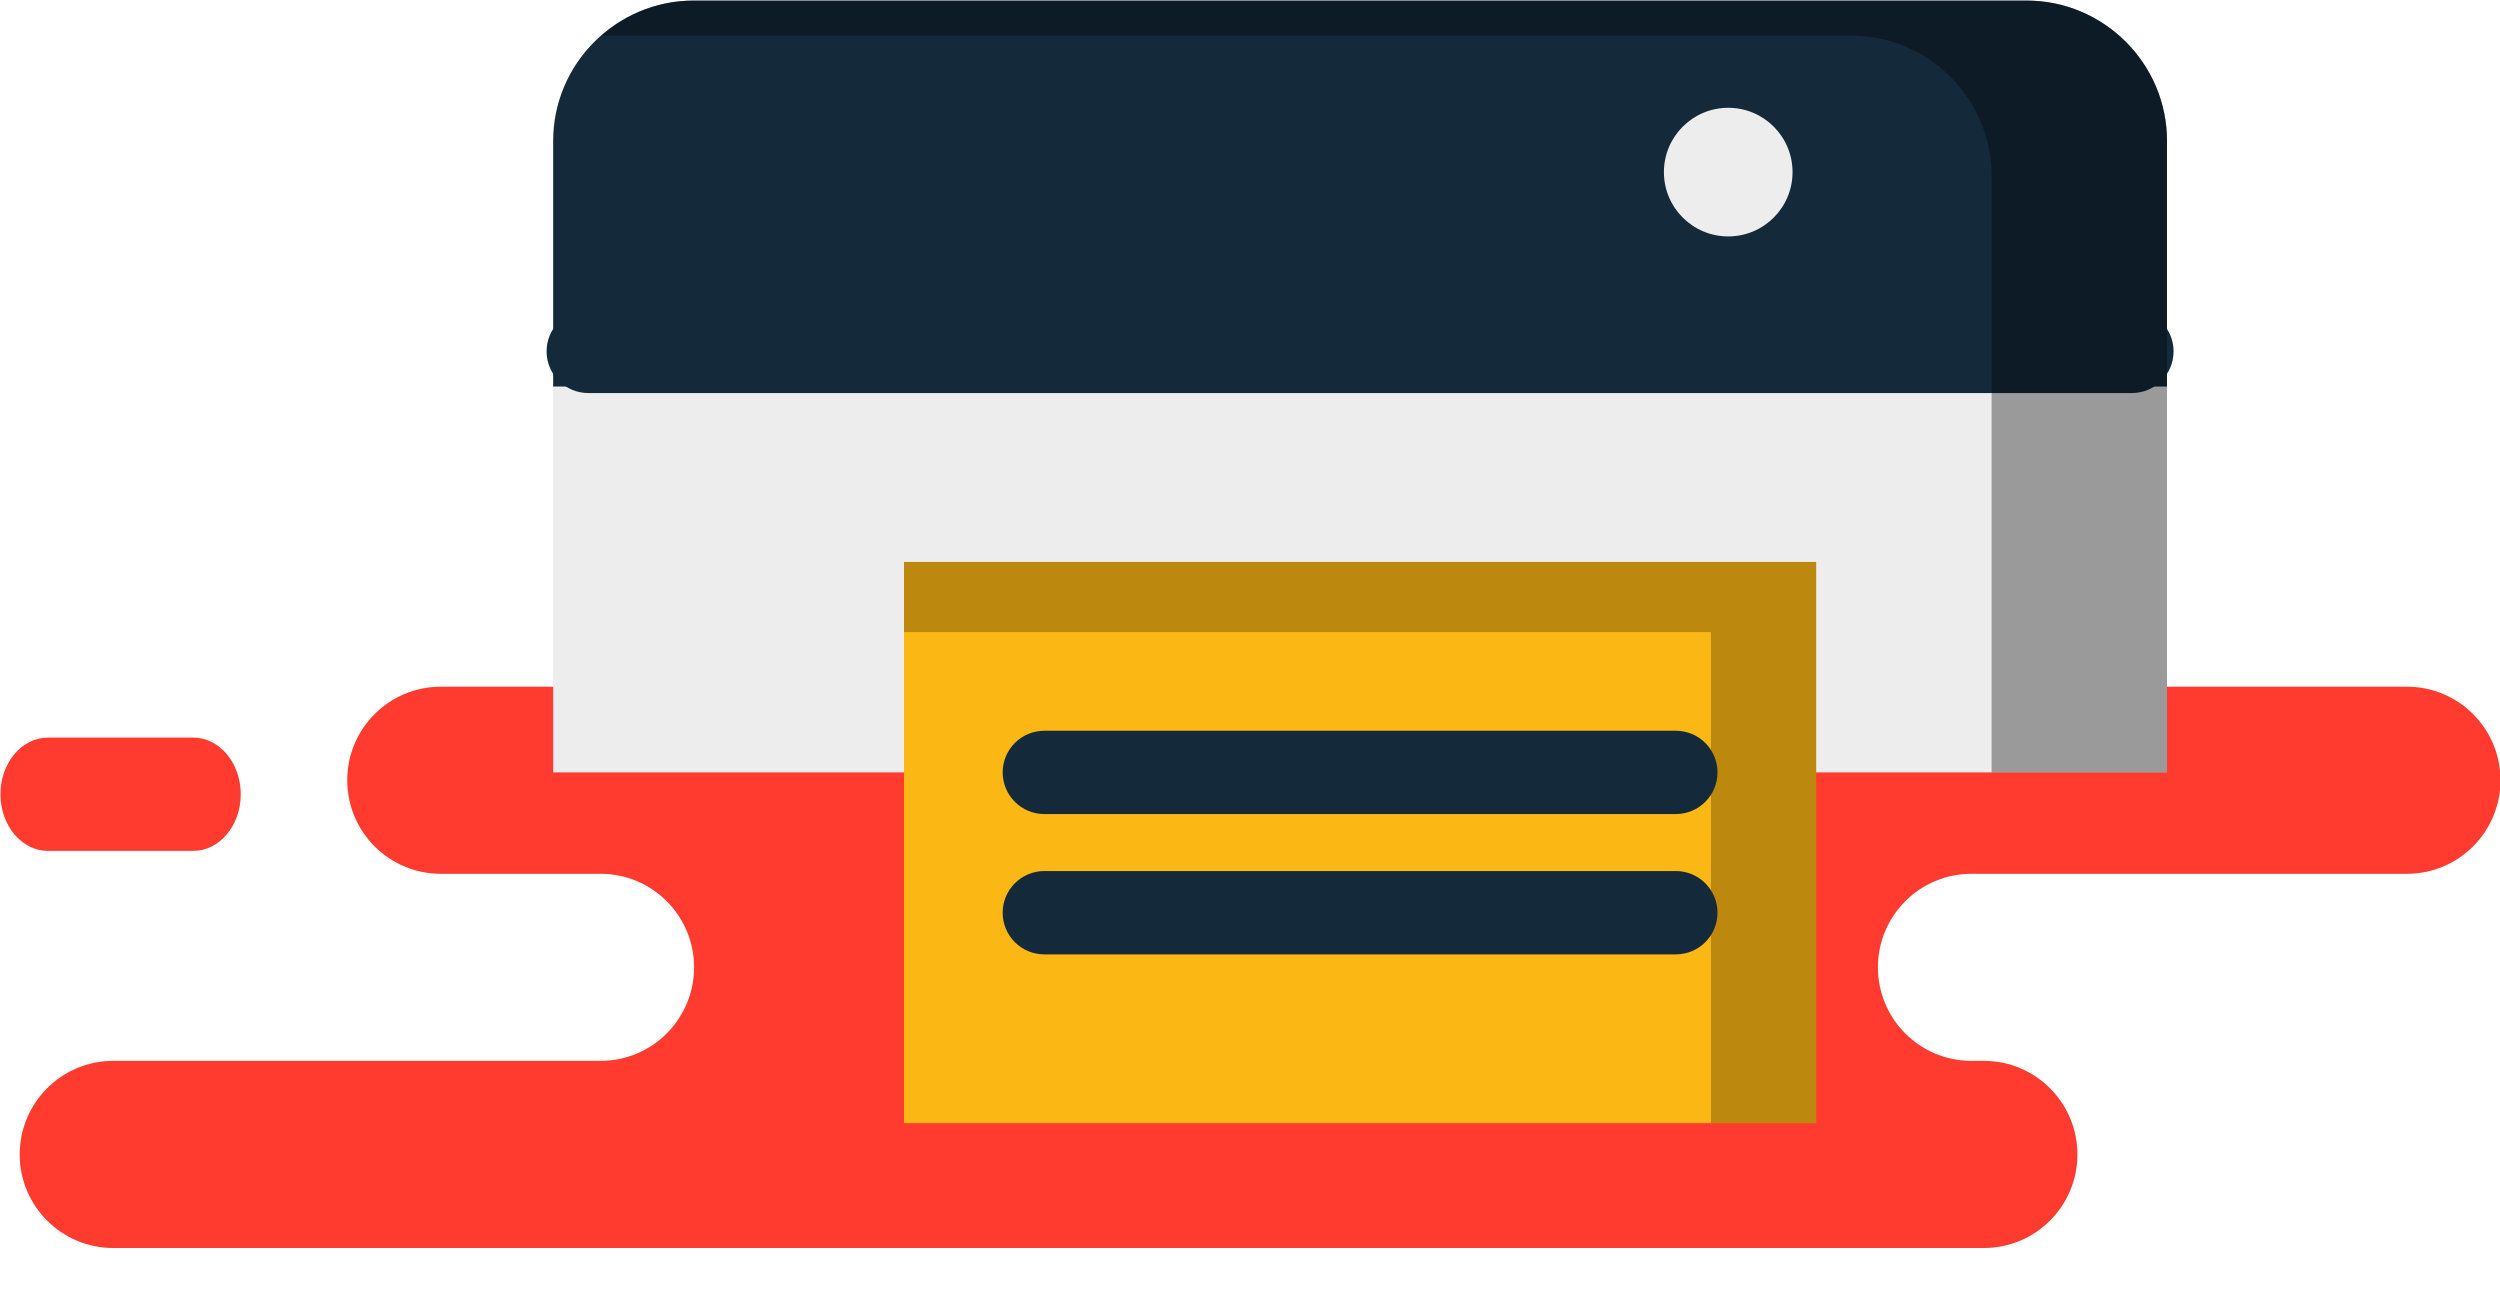 <svg xmlns="http://www.w3.org/2000/svg" xmlns:xlink="http://www.w3.org/1999/xlink" preserveAspectRatio="xMidYMid" width="60" height="31" viewBox="0 0 60 31">
  <defs>
    <style>

      .cls-3 {
        fill: #ff3a2f;
      }

      .cls-5 {
        fill: #ededed;
      }

      .cls-7 {
        fill: #fbb713;
      }

      .cls-8 {
        fill: #000000;
        opacity: 0.25;
      }

      .cls-9 {
        fill: #142a3b;
      }

      .cls-14 {
        fill: #000000;
        opacity: 0.35;
      }
    </style>
  </defs>
  <g id="group-335svg">
    <path d="M41.185,29.952 C41.185,29.952 47.613,29.952 47.613,29.952 C48.853,29.952 49.858,28.946 49.858,27.707 C49.858,26.467 48.853,25.461 47.613,25.461 C47.613,25.461 47.314,25.461 47.314,25.461 C46.075,25.461 45.070,24.456 45.070,23.216 C45.070,21.976 46.075,20.971 47.314,20.971 C47.314,20.971 57.767,20.971 57.767,20.971 C59.006,20.971 60.011,19.966 60.011,18.726 C60.011,17.485 59.006,16.481 57.767,16.481 C57.767,16.481 44.526,16.481 44.526,16.481 C44.526,16.481 10.579,16.481 10.579,16.481 C9.339,16.481 8.334,17.485 8.334,18.726 C8.334,19.966 9.339,20.971 10.579,20.971 C10.579,20.971 14.414,20.971 14.414,20.971 C15.653,20.971 16.658,21.976 16.658,23.216 C16.658,24.456 15.653,25.461 14.414,25.461 C14.414,25.461 2.717,25.461 2.717,25.461 C1.478,25.461 0.473,26.467 0.473,27.707 C0.473,28.946 1.478,29.952 2.717,29.952 C2.717,29.952 3.842,29.952 3.842,29.952 C3.842,29.952 41.185,29.952 41.185,29.952 Z" id="path-1" class="cls-3" fill-rule="evenodd"/>
    <path d="M4.640,17.703 C5.268,17.703 5.778,18.312 5.778,19.062 C5.778,19.813 5.268,20.421 4.640,20.421 C4.640,20.421 1.150,20.421 1.150,20.421 C0.521,20.421 0.011,19.813 0.011,19.062 C0.011,18.312 0.521,17.703 1.150,17.703 C1.150,17.703 4.640,17.703 4.640,17.703 Z" id="path-2" class="cls-3" fill-rule="evenodd"/>
    <path d="M48.915,4.131 C48.915,4.983 48.225,5.674 47.372,5.674 C46.519,5.674 45.828,4.983 45.828,4.131 C45.828,3.278 46.519,2.587 47.372,2.587 C48.225,2.587 48.915,3.278 48.915,4.131 Z" id="path-3" class="cls-5" fill-rule="evenodd"/>
    <path d="M48.640,0.014 C48.640,0.014 16.644,0.014 16.644,0.014 C14.791,0.014 13.276,1.529 13.276,3.382 C13.276,3.382 13.276,6.749 13.276,6.749 C13.276,6.749 13.276,18.537 13.276,18.537 C13.276,18.537 21.696,18.537 21.696,18.537 C21.696,18.537 43.588,18.537 43.588,18.537 C43.588,18.537 52.008,18.537 52.008,18.537 C52.008,18.537 52.008,3.382 52.008,3.382 C52.008,1.529 50.493,0.014 48.640,0.014 Z" id="path-4" class="cls-5" fill-rule="evenodd"/>
    <path d="M43.588,13.486 C43.588,13.486 43.588,26.957 43.588,26.957 C43.588,26.957 21.696,26.957 21.696,26.957 C21.696,26.957 21.696,13.486 21.696,13.486 C21.696,13.486 43.588,13.486 43.588,13.486 Z" id="path-5" class="cls-7" fill-rule="evenodd"/>
    <path d="M21.696,13.486 C21.696,13.486 21.696,15.169 21.696,15.169 C21.696,15.169 41.062,15.169 41.062,15.169 C41.062,15.169 41.062,26.957 41.062,26.957 C41.062,26.957 43.588,26.957 43.588,26.957 C43.588,26.957 43.588,13.486 43.588,13.486 C43.588,13.486 21.696,13.486 21.696,13.486 Z" id="path-6" class="cls-8" fill-rule="evenodd"/>
    <path d="M40.220,19.537 C40.220,19.537 25.064,19.537 25.064,19.537 C24.512,19.537 24.064,19.090 24.064,18.537 C24.064,17.985 24.512,17.538 25.064,17.538 C25.064,17.538 40.220,17.538 40.220,17.538 C40.772,17.538 41.220,17.985 41.220,18.537 C41.220,19.090 40.772,19.537 40.220,19.537 Z" id="path-7" class="cls-9" fill-rule="evenodd"/>
    <path d="M51.166,9.433 C51.166,9.433 14.118,9.433 14.118,9.433 C13.566,9.433 13.118,8.985 13.118,8.433 C13.118,7.881 13.566,7.433 14.118,7.433 C14.118,7.433 51.166,7.433 51.166,7.433 C51.718,7.433 52.166,7.881 52.166,8.433 C52.166,8.985 51.718,9.433 51.166,9.433 Z" id="path-8" class="cls-9" fill-rule="evenodd"/>
    <path d="M40.220,22.905 C40.220,22.905 25.064,22.905 25.064,22.905 C24.512,22.905 24.064,22.458 24.064,21.905 C24.064,21.353 24.512,20.905 25.064,20.905 C25.064,20.905 40.220,20.905 40.220,20.905 C40.772,20.905 41.220,21.353 41.220,21.905 C41.220,22.458 40.772,22.905 40.220,22.905 Z" id="path-9" class="cls-9" fill-rule="evenodd"/>
    <path d="M52.008,9.276 C52.008,9.276 52.008,3.382 52.008,3.382 C52.008,1.529 50.493,0.014 48.640,0.014 C48.640,0.014 16.644,0.014 16.644,0.014 C14.791,0.014 13.276,1.529 13.276,3.382 C13.276,3.382 13.276,6.749 13.276,6.749 C13.276,6.749 13.276,9.276 13.276,9.276 C13.276,9.276 52.008,9.276 52.008,9.276 Z" id="path-10" class="cls-9" fill-rule="evenodd"/>
    <path d="M43.021,4.131 C43.021,4.983 42.331,5.674 41.478,5.674 C40.625,5.674 39.934,4.983 39.934,4.131 C39.934,3.278 40.625,2.587 41.478,2.587 C42.331,2.587 43.021,3.278 43.021,4.131 Z" id="path-11" class="cls-5" fill-rule="evenodd"/>
    <path d="M48.640,0.014 C48.640,0.014 16.644,0.014 16.644,0.014 C15.801,0.014 15.037,0.339 14.444,0.855 C14.444,0.855 44.430,0.855 44.430,0.855 C46.283,0.855 47.798,2.372 47.798,4.223 C47.798,4.223 47.798,18.537 47.798,18.537 C47.798,18.537 52.008,18.537 52.008,18.537 C52.008,18.537 52.008,3.382 52.008,3.382 C52.008,1.529 50.493,0.014 48.640,0.014 Z" id="path-12" class="cls-14" fill-rule="evenodd"/>
  </g>
</svg>
